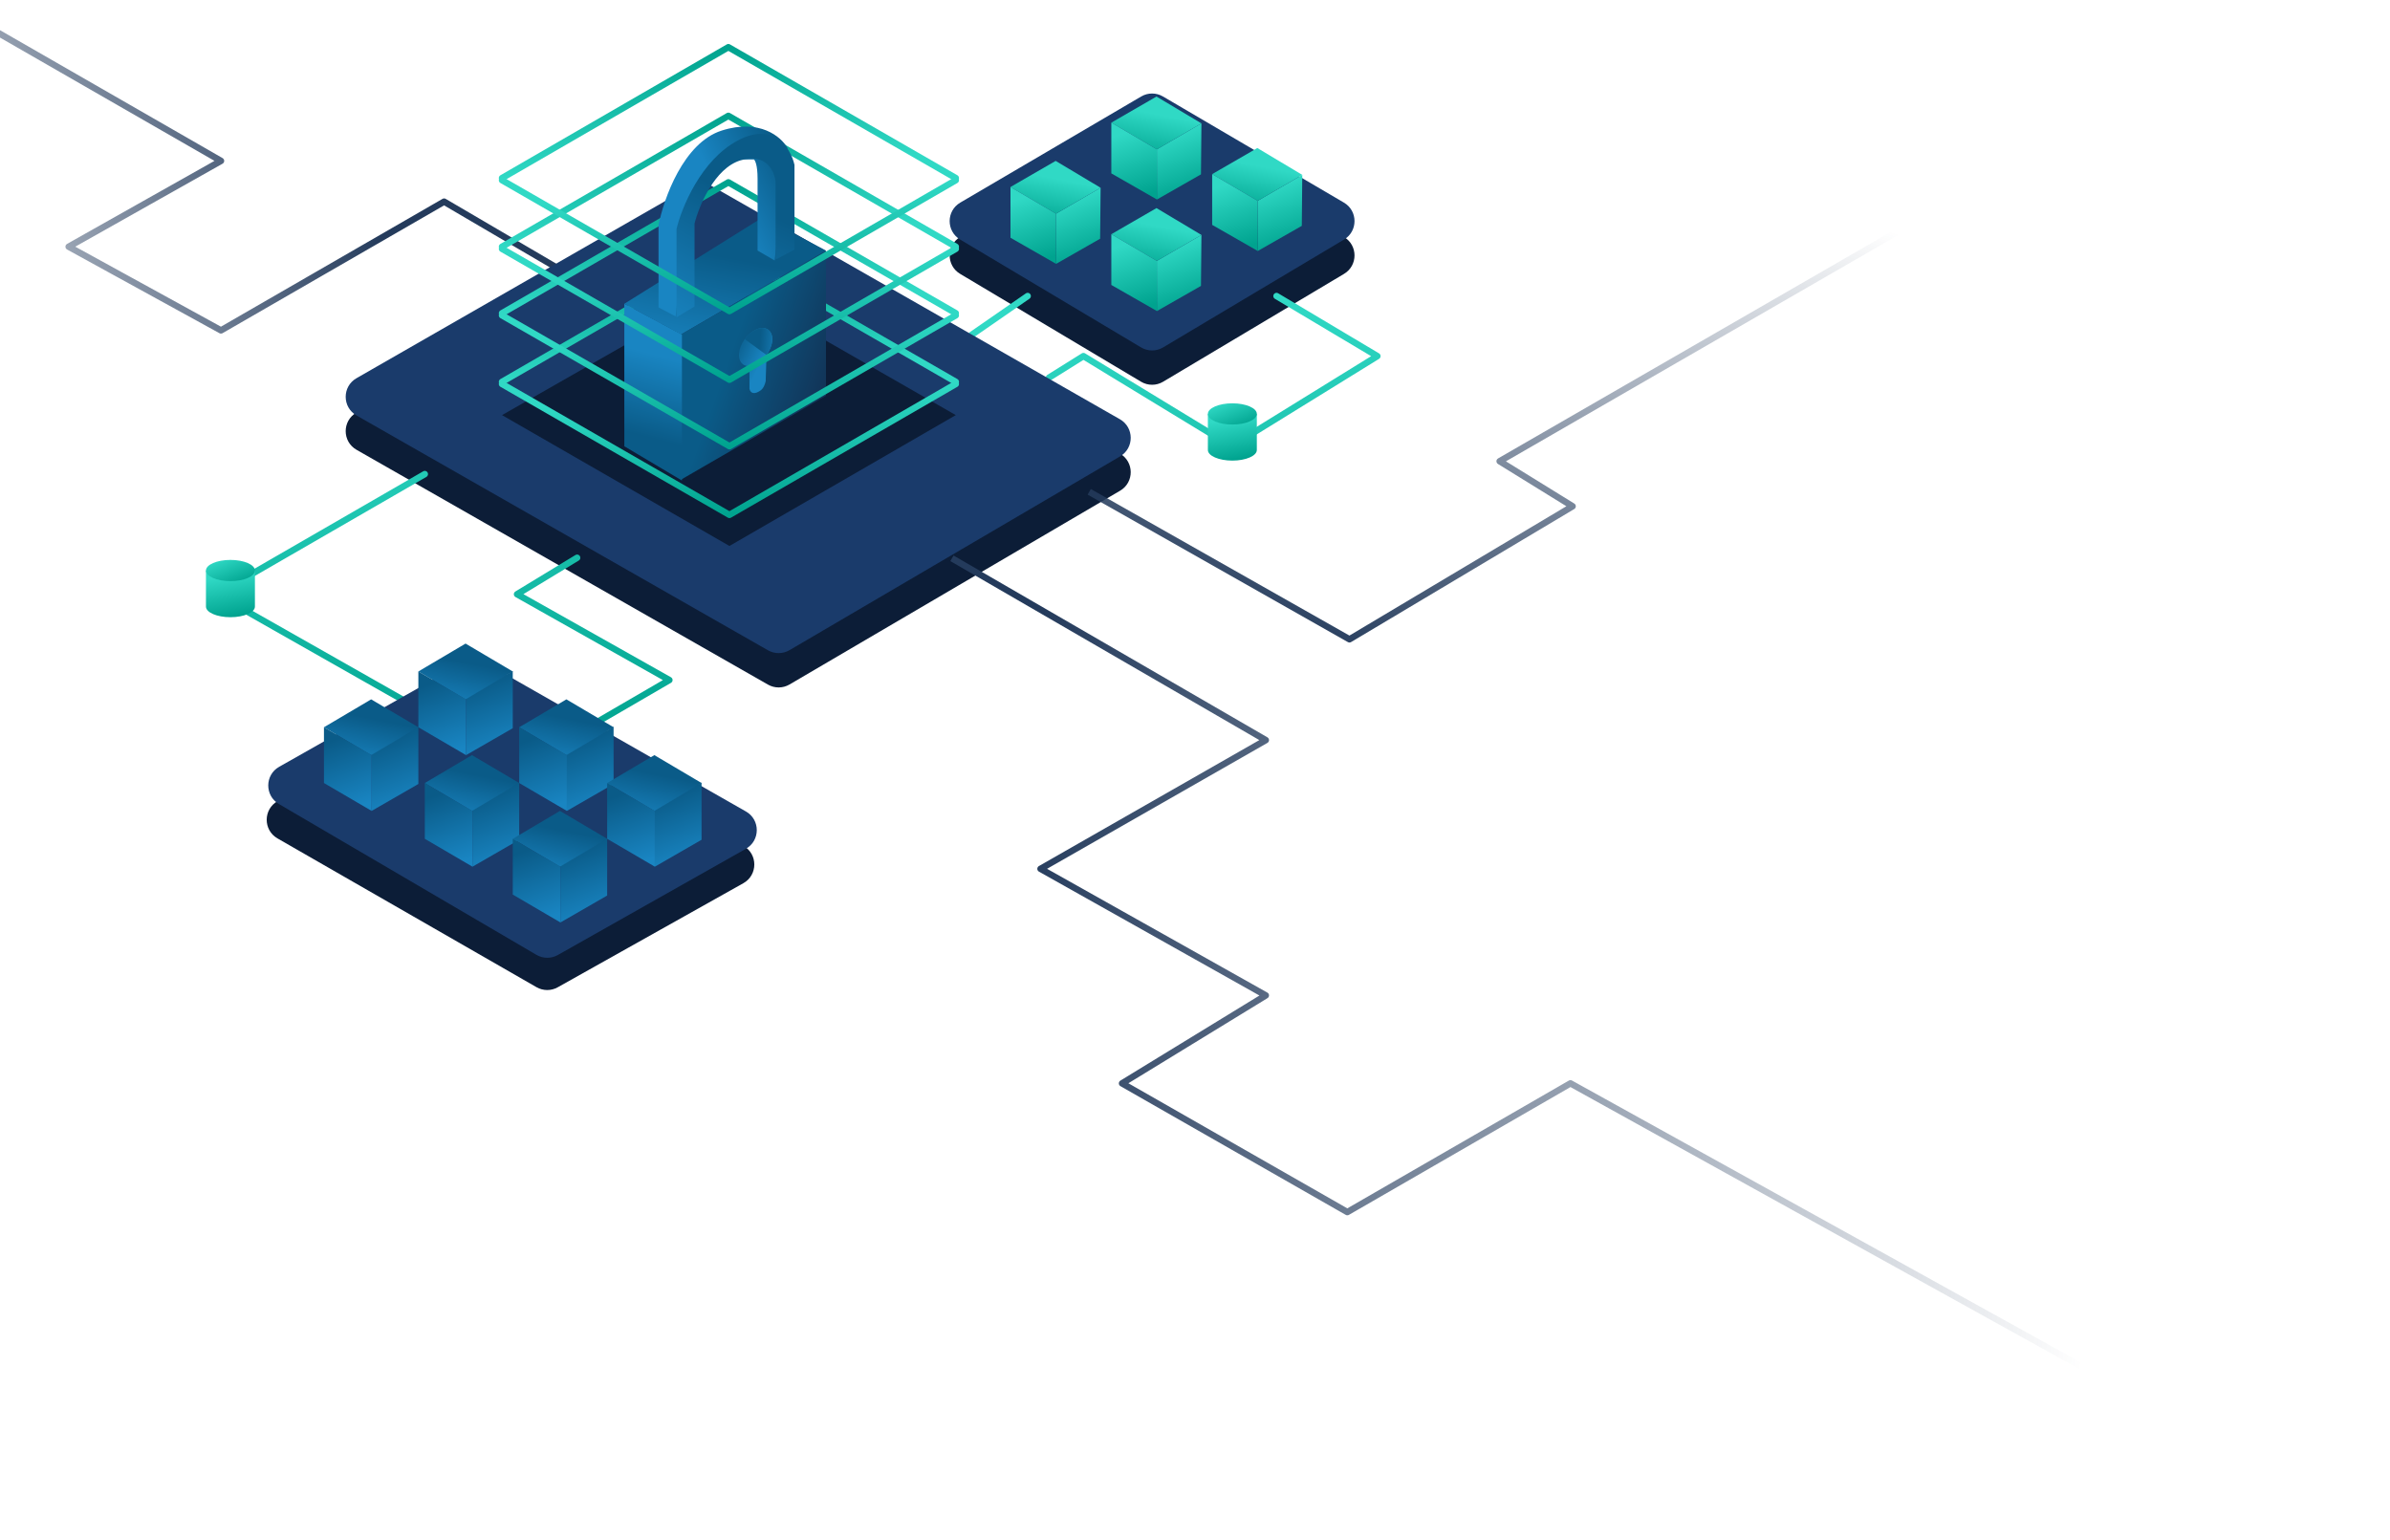 <svg width="1114" height="718" viewBox="0 0 1114 718" fill="none" xmlns="http://www.w3.org/2000/svg">
<path d="M265 128L207 94L103 154L32 115L103 75L-24 2" stroke="url(#paint0_linear)" stroke-width="3" stroke-linecap="round" stroke-linejoin="round"/>
<path d="M322.033 102.85L166.155 192.303C159.449 196.151 159.46 205.829 166.175 209.661L357.976 319.133C361.084 320.906 364.903 320.884 367.99 319.075L522.095 228.737C528.728 224.849 528.674 215.243 521.999 211.428L331.972 102.841C328.892 101.081 325.11 101.085 322.033 102.85Z" fill="#0C1D37"/>
<path d="M531.941 60.968L447.587 110.444C441.026 114.292 440.993 123.765 447.526 127.659L531.879 177.947C535.034 179.828 538.966 179.828 542.121 177.947L626.474 127.659C633.007 123.765 632.974 114.292 626.413 110.444L542.059 60.968C538.935 59.135 535.065 59.135 531.941 60.968Z" fill="#0C1D37"/>
<path d="M346.499 394.267L224.879 325.749C221.848 324.041 218.147 324.031 215.107 325.723L129.451 373.4C122.655 377.182 122.589 386.934 129.333 390.809L250.078 460.173C253.131 461.926 256.88 461.946 259.951 460.224L346.482 411.702C353.286 407.886 353.296 398.096 346.499 394.267Z" fill="#0C1D37"/>
<g filter="url(#filter0_bd)">
<path d="M269 342L312 317L241 277L269 260M453 156L479 138M489 176L505 166L574 208L642 166L595 138M198 221L101 277L205 336" stroke="url(#paint1_linear)" stroke-width="3" stroke-linecap="round" stroke-linejoin="round"/>
</g>
<path d="M322.033 86.85L166.155 176.303C159.449 180.151 159.46 189.829 166.175 193.661L357.976 303.133C361.084 304.906 364.903 304.884 367.99 303.075L522.095 212.737C528.728 208.849 528.674 199.243 521.999 195.428L331.972 86.841C328.892 85.081 325.11 85.085 322.033 86.85Z" fill="#1A3B6B"/>
<path d="M531.941 44.968L447.587 94.444C441.026 98.292 440.993 107.765 447.526 111.659L531.879 161.947C535.034 163.828 538.966 163.828 542.121 161.947L626.474 111.659C633.007 107.765 632.974 98.292 626.413 94.444L542.059 44.968C538.935 43.135 535.065 43.135 531.941 44.968Z" fill="#1A3B6B"/>
<path d="M347.697 378.271L225.936 308.815C222.875 307.07 219.121 307.063 216.055 308.799L130.113 357.445C123.405 361.242 123.334 370.881 129.985 374.777L250.037 445.093C253.109 446.893 256.908 446.923 260.008 445.171L347.66 395.664C354.42 391.846 354.44 382.117 347.697 378.271Z" fill="#1A3B6B"/>
<path d="M445.5 193.5L340 254.5L234 193.5L340 133L445.5 193.5Z" fill="#0C1D37"/>
<g filter="url(#filter1_bd)">
<path d="M234 83L339.5 22L445.5 83" stroke="url(#paint2_linear)" stroke-width="3" stroke-linecap="round" stroke-linejoin="round"/>
</g>
<g filter="url(#filter2_bd)">
<path d="M234 115L339.5 54L445.5 115" stroke="url(#paint3_linear)" stroke-width="3" stroke-linecap="round" stroke-linejoin="round"/>
</g>
<g filter="url(#filter3_bd)">
<path d="M234 146L339.5 85L445.5 146" stroke="url(#paint4_linear)" stroke-width="3" stroke-linecap="round" stroke-linejoin="round"/>
</g>
<g filter="url(#filter4_bd)">
<path d="M234 178L339.5 117L445.5 178" stroke="url(#paint5_linear)" stroke-width="3" stroke-linecap="round" stroke-linejoin="round"/>
</g>
<path d="M385 116.797L317.438 155.894V223.58L385 184.5V116.797Z" fill="url(#paint6_linear)"/>
<path d="M291 141.6L317.857 155.894V224L291 208.025V141.6Z" fill="url(#paint7_linear)"/>
<path d="M355.625 101.241L291 141.6L317.438 155.894L385 116.796L355.625 101.241Z" fill="url(#paint8_linear)"/>
<path d="M347.119 158.083C343.886 162.542 343.541 167.812 346.347 169.854C347.188 170.466 348.216 170.718 349.33 170.652L349.33 181.119C349.5 182.38 350.661 184.398 353.946 182.38C354.801 181.819 356.045 181.119 356.884 177.755L357.282 165.477C360.515 161.018 360.86 155.747 358.054 153.706C355.248 151.664 350.352 153.624 347.119 158.083Z" fill="url(#paint9_linear)"/>
<path fill-rule="evenodd" clip-rule="evenodd" d="M358.054 153.706C355.248 151.664 350.352 153.624 347.119 158.083L357.282 165.477C360.515 161.018 360.86 155.747 358.054 153.706Z" fill="url(#paint10_linear)"/>
<path d="M306.946 143.282L314.92 147.486L319.116 107.968L336.321 74.335H351.429C351.988 74.756 353.107 77.11 353.107 83.164V116.796L361.08 121.421L365.277 82.323L366.955 76.017V68.87C364.158 63.825 354.114 55.165 336.321 60.883C318.529 66.6 309.324 92.693 306.946 105.025V143.282Z" fill="url(#paint11_linear)"/>
<path d="M323.732 104.184V142.862L315.339 147.907V106.707C317.717 96.757 326.754 74.588 343.875 65.507C360.996 56.426 368.634 69.291 370.312 76.858V116.376L361.5 121.001V84.846C361.08 79.941 357.22 71.056 345.134 74.756C333.048 78.456 325.83 95.916 323.732 104.184Z" fill="url(#paint12_linear)"/>
<g filter="url(#filter5_bd)">
<path d="M445.5 179L340 240L234 179" stroke="url(#paint13_linear)" stroke-width="3" stroke-linecap="round" stroke-linejoin="round"/>
</g>
<g filter="url(#filter6_bd)">
<path d="M445.5 147L340 208L234 147" stroke="url(#paint14_linear)" stroke-width="3" stroke-linecap="round" stroke-linejoin="round"/>
</g>
<g filter="url(#filter7_bd)">
<path d="M445.5 116L340 177L234 116" stroke="url(#paint15_linear)" stroke-width="3" stroke-linecap="round" stroke-linejoin="round"/>
</g>
<g filter="url(#filter8_bd)">
<path d="M445.5 84L340 145L234 84" stroke="url(#paint16_linear)" stroke-width="3" stroke-linecap="round" stroke-linejoin="round"/>
</g>
<path d="M539.214 121.61L539.26 145L559.786 133.278L560 109.517L539.214 121.61Z" fill="url(#paint17_linear)"/>
<path d="M518 109.17L539.214 121.61L560 109.517L539.048 97L518 109.17Z" fill="url(#paint18_linear)"/>
<path d="M539.214 121.61L518 109.17V132.83L539.261 145L539.214 121.61Z" fill="url(#paint19_linear)"/>
<path d="M492.214 99.61L492.26 123L512.786 111.278L513 87.517L492.214 99.61Z" fill="url(#paint20_linear)"/>
<path d="M471 87.17L492.214 99.61L513 87.517L492.048 75L471 87.17Z" fill="url(#paint21_linear)"/>
<path d="M492.214 99.61L471 87.17V110.83L492.261 123L492.214 99.61Z" fill="url(#paint22_linear)"/>
<path d="M539.214 69.61L539.26 93L559.786 81.278L560 57.517L539.214 69.61Z" fill="url(#paint23_linear)"/>
<path d="M518 57.17L539.214 69.61L560 57.517L539.048 45L518 57.17Z" fill="url(#paint24_linear)"/>
<path d="M539.214 69.61L518 57.17V80.83L539.261 93L539.214 69.61Z" fill="url(#paint25_linear)"/>
<path d="M586.214 93.61L586.26 117L606.786 105.278L607 81.517L586.214 93.61Z" fill="url(#paint26_linear)"/>
<path d="M565 81.17L586.214 93.61L607 81.517L586.048 69L565 81.17Z" fill="url(#paint27_linear)"/>
<path d="M586.214 93.61L565 81.17V104.83L586.261 117L586.214 93.61Z" fill="url(#paint28_linear)"/>
<path d="M173.222 351.552V378L195 365.448V338.776L173.222 351.552Z" fill="url(#paint29_linear)"/>
<path d="M151 339L173 352L195 339L173 326L151 339Z" fill="url(#paint30_linear)"/>
<path d="M173.222 352L151 339V365L173.222 378V352Z" fill="url(#paint31_linear)"/>
<path d="M217.222 325.552V352L239 339.448V312.776L217.222 325.552Z" fill="url(#paint32_linear)"/>
<path d="M195 313L217 326L239 313L217 300L195 313Z" fill="url(#paint33_linear)"/>
<path d="M217.222 326L195 313V339L217.222 352V326Z" fill="url(#paint34_linear)"/>
<path d="M220.222 377.552V404L242 391.448V364.776L220.222 377.552Z" fill="url(#paint35_linear)"/>
<path d="M198 365L220 378L242 365L220 352L198 365Z" fill="url(#paint36_linear)"/>
<path d="M220.222 378L198 365V391L220.222 404V378Z" fill="url(#paint37_linear)"/>
<path d="M264.222 351.552V378L286 365.448V338.776L264.222 351.552Z" fill="url(#paint38_linear)"/>
<path d="M242 339L264 352L286 339L264 326L242 339Z" fill="url(#paint39_linear)"/>
<path d="M264.222 352L242 339V365L264.222 378V352Z" fill="url(#paint40_linear)"/>
<path d="M261.222 403.552V430L283 417.448V390.776L261.222 403.552Z" fill="url(#paint41_linear)"/>
<path d="M239 391L261 404L283 391L261 378L239 391Z" fill="url(#paint42_linear)"/>
<path d="M261.222 404L239 391V417L261.222 430V404Z" fill="url(#paint43_linear)"/>
<path d="M305.222 377.552V404L327 391.448V364.776L305.222 377.552Z" fill="url(#paint44_linear)"/>
<path d="M283 365L305 378L327 365L305 352L283 365Z" fill="url(#paint45_linear)"/>
<path d="M305.222 378L283 365V391L305.222 404V378Z" fill="url(#paint46_linear)"/>
<path fill-rule="evenodd" clip-rule="evenodd" d="M118.82 265.945H96V282.759C96 285.49 101.108 287.704 107.41 287.704C113.711 287.704 118.82 285.49 118.82 282.759V265.945Z" fill="url(#paint47_linear)"/>
<ellipse cx="107.41" cy="265.945" rx="11.41" ry="4.945" fill="url(#paint48_linear)"/>
<path fill-rule="evenodd" clip-rule="evenodd" d="M585.82 192.945H563V209.759C563 212.49 568.108 214.704 574.41 214.704C580.711 214.704 585.82 212.49 585.82 209.759V192.945Z" fill="url(#paint49_linear)"/>
<ellipse cx="574.41" cy="192.945" rx="11.41" ry="4.945" fill="url(#paint50_linear)"/>
<path d="M445 261L590 345L485 405L590 464L523 505L628 565L732 505L1111 715" stroke="url(#paint51_linear)" stroke-width="3" stroke-linecap="square" stroke-linejoin="round"/>
<path d="M509 230L629 298L733 236L699 215L907 95" stroke="url(#paint52_linear)" stroke-width="3" stroke-linecap="square" stroke-linejoin="round"/>
<defs>
<filter id="filter0_bd" x="89.5" y="126.5" width="564" height="227" filterUnits="userSpaceOnUse" color-interpolation-filters="sRGB">
<feFlood flood-opacity="0" result="BackgroundImageFix"/>
<feGaussianBlur in="BackgroundImage" stdDeviation="5"/>
<feComposite in2="SourceAlpha" operator="in" result="effect1_backgroundBlur"/>
<feColorMatrix in="SourceAlpha" type="matrix" values="0 0 0 0 0 0 0 0 0 0 0 0 0 0 0 0 0 0 127 0"/>
<feOffset/>
<feGaussianBlur stdDeviation="5"/>
<feColorMatrix type="matrix" values="0 0 0 0 0.804 0 0 0 0 0.173 0 0 0 0 0.439 0 0 0 0.5 0"/>
<feBlend mode="normal" in2="effect1_backgroundBlur" result="effect2_dropShadow"/>
<feBlend mode="normal" in="SourceGraphic" in2="effect2_dropShadow" result="shape"/>
</filter>
<filter id="filter1_bd" x="222.5" y="10.5" width="234.501" height="84" filterUnits="userSpaceOnUse" color-interpolation-filters="sRGB">
<feFlood flood-opacity="0" result="BackgroundImageFix"/>
<feGaussianBlur in="BackgroundImage" stdDeviation="5"/>
<feComposite in2="SourceAlpha" operator="in" result="effect1_backgroundBlur"/>
<feColorMatrix in="SourceAlpha" type="matrix" values="0 0 0 0 0 0 0 0 0 0 0 0 0 0 0 0 0 0 127 0"/>
<feOffset/>
<feGaussianBlur stdDeviation="5"/>
<feColorMatrix type="matrix" values="0 0 0 0 0.804 0 0 0 0 0.173 0 0 0 0 0.439 0 0 0 0.5 0"/>
<feBlend mode="normal" in2="effect1_backgroundBlur" result="effect2_dropShadow"/>
<feBlend mode="normal" in="SourceGraphic" in2="effect2_dropShadow" result="shape"/>
</filter>
<filter id="filter2_bd" x="222.5" y="42.5" width="234.501" height="84" filterUnits="userSpaceOnUse" color-interpolation-filters="sRGB">
<feFlood flood-opacity="0" result="BackgroundImageFix"/>
<feGaussianBlur in="BackgroundImage" stdDeviation="5"/>
<feComposite in2="SourceAlpha" operator="in" result="effect1_backgroundBlur"/>
<feColorMatrix in="SourceAlpha" type="matrix" values="0 0 0 0 0 0 0 0 0 0 0 0 0 0 0 0 0 0 127 0"/>
<feOffset/>
<feGaussianBlur stdDeviation="5"/>
<feColorMatrix type="matrix" values="0 0 0 0 0.804 0 0 0 0 0.173 0 0 0 0 0.439 0 0 0 0.5 0"/>
<feBlend mode="normal" in2="effect1_backgroundBlur" result="effect2_dropShadow"/>
<feBlend mode="normal" in="SourceGraphic" in2="effect2_dropShadow" result="shape"/>
</filter>
<filter id="filter3_bd" x="222.5" y="73.5" width="234.501" height="84" filterUnits="userSpaceOnUse" color-interpolation-filters="sRGB">
<feFlood flood-opacity="0" result="BackgroundImageFix"/>
<feGaussianBlur in="BackgroundImage" stdDeviation="5"/>
<feComposite in2="SourceAlpha" operator="in" result="effect1_backgroundBlur"/>
<feColorMatrix in="SourceAlpha" type="matrix" values="0 0 0 0 0 0 0 0 0 0 0 0 0 0 0 0 0 0 127 0"/>
<feOffset/>
<feGaussianBlur stdDeviation="5"/>
<feColorMatrix type="matrix" values="0 0 0 0 0.804 0 0 0 0 0.173 0 0 0 0 0.439 0 0 0 0.5 0"/>
<feBlend mode="normal" in2="effect1_backgroundBlur" result="effect2_dropShadow"/>
<feBlend mode="normal" in="SourceGraphic" in2="effect2_dropShadow" result="shape"/>
</filter>
<filter id="filter4_bd" x="222.5" y="105.5" width="234.501" height="84" filterUnits="userSpaceOnUse" color-interpolation-filters="sRGB">
<feFlood flood-opacity="0" result="BackgroundImageFix"/>
<feGaussianBlur in="BackgroundImage" stdDeviation="5"/>
<feComposite in2="SourceAlpha" operator="in" result="effect1_backgroundBlur"/>
<feColorMatrix in="SourceAlpha" type="matrix" values="0 0 0 0 0 0 0 0 0 0 0 0 0 0 0 0 0 0 127 0"/>
<feOffset/>
<feGaussianBlur stdDeviation="5"/>
<feColorMatrix type="matrix" values="0 0 0 0 0.804 0 0 0 0 0.173 0 0 0 0 0.439 0 0 0 0.5 0"/>
<feBlend mode="normal" in2="effect1_backgroundBlur" result="effect2_dropShadow"/>
<feBlend mode="normal" in="SourceGraphic" in2="effect2_dropShadow" result="shape"/>
</filter>
<filter id="filter5_bd" x="222.5" y="167.5" width="234.501" height="84" filterUnits="userSpaceOnUse" color-interpolation-filters="sRGB">
<feFlood flood-opacity="0" result="BackgroundImageFix"/>
<feGaussianBlur in="BackgroundImage" stdDeviation="5"/>
<feComposite in2="SourceAlpha" operator="in" result="effect1_backgroundBlur"/>
<feColorMatrix in="SourceAlpha" type="matrix" values="0 0 0 0 0 0 0 0 0 0 0 0 0 0 0 0 0 0 127 0"/>
<feOffset/>
<feGaussianBlur stdDeviation="5"/>
<feColorMatrix type="matrix" values="0 0 0 0 0.804 0 0 0 0 0.173 0 0 0 0 0.439 0 0 0 0.5 0"/>
<feBlend mode="normal" in2="effect1_backgroundBlur" result="effect2_dropShadow"/>
<feBlend mode="normal" in="SourceGraphic" in2="effect2_dropShadow" result="shape"/>
</filter>
<filter id="filter6_bd" x="222.5" y="135.5" width="234.501" height="84" filterUnits="userSpaceOnUse" color-interpolation-filters="sRGB">
<feFlood flood-opacity="0" result="BackgroundImageFix"/>
<feGaussianBlur in="BackgroundImage" stdDeviation="5"/>
<feComposite in2="SourceAlpha" operator="in" result="effect1_backgroundBlur"/>
<feColorMatrix in="SourceAlpha" type="matrix" values="0 0 0 0 0 0 0 0 0 0 0 0 0 0 0 0 0 0 127 0"/>
<feOffset/>
<feGaussianBlur stdDeviation="5"/>
<feColorMatrix type="matrix" values="0 0 0 0 0.804 0 0 0 0 0.173 0 0 0 0 0.439 0 0 0 0.5 0"/>
<feBlend mode="normal" in2="effect1_backgroundBlur" result="effect2_dropShadow"/>
<feBlend mode="normal" in="SourceGraphic" in2="effect2_dropShadow" result="shape"/>
</filter>
<filter id="filter7_bd" x="222.5" y="104.5" width="234.501" height="84" filterUnits="userSpaceOnUse" color-interpolation-filters="sRGB">
<feFlood flood-opacity="0" result="BackgroundImageFix"/>
<feGaussianBlur in="BackgroundImage" stdDeviation="5"/>
<feComposite in2="SourceAlpha" operator="in" result="effect1_backgroundBlur"/>
<feColorMatrix in="SourceAlpha" type="matrix" values="0 0 0 0 0 0 0 0 0 0 0 0 0 0 0 0 0 0 127 0"/>
<feOffset/>
<feGaussianBlur stdDeviation="5"/>
<feColorMatrix type="matrix" values="0 0 0 0 0.804 0 0 0 0 0.173 0 0 0 0 0.439 0 0 0 0.5 0"/>
<feBlend mode="normal" in2="effect1_backgroundBlur" result="effect2_dropShadow"/>
<feBlend mode="normal" in="SourceGraphic" in2="effect2_dropShadow" result="shape"/>
</filter>
<filter id="filter8_bd" x="222.5" y="72.5" width="234.501" height="84" filterUnits="userSpaceOnUse" color-interpolation-filters="sRGB">
<feFlood flood-opacity="0" result="BackgroundImageFix"/>
<feGaussianBlur in="BackgroundImage" stdDeviation="5"/>
<feComposite in2="SourceAlpha" operator="in" result="effect1_backgroundBlur"/>
<feColorMatrix in="SourceAlpha" type="matrix" values="0 0 0 0 0 0 0 0 0 0 0 0 0 0 0 0 0 0 127 0"/>
<feOffset/>
<feGaussianBlur stdDeviation="5"/>
<feColorMatrix type="matrix" values="0 0 0 0 0.804 0 0 0 0 0.173 0 0 0 0 0.439 0 0 0 0.5 0"/>
<feBlend mode="normal" in2="effect1_backgroundBlur" result="effect2_dropShadow"/>
<feBlend mode="normal" in="SourceGraphic" in2="effect2_dropShadow" result="shape"/>
</filter>
<linearGradient id="paint0_linear" x1="189" y1="140" x2="-53.829" y2="232.8" gradientUnits="userSpaceOnUse">
<stop stop-color="#243B5C"/>
<stop offset="1" stop-color="#243B5C" stop-opacity="0"/>
</linearGradient>
<linearGradient id="paint1_linear" x1="101" y1="178.084" x2="115.152" y2="360.631" gradientUnits="userSpaceOnUse">
<stop stop-color="#30D9C5"/>
<stop offset="1" stop-color="#00A38F"/>
</linearGradient>
<linearGradient id="paint2_linear" x1="445.5" y1="71.014" x2="442.255" y2="16.293" gradientUnits="userSpaceOnUse">
<stop stop-color="#30D9C5"/>
<stop offset="1" stop-color="#00A38F"/>
</linearGradient>
<linearGradient id="paint3_linear" x1="445.5" y1="103.014" x2="442.255" y2="48.293" gradientUnits="userSpaceOnUse">
<stop stop-color="#30D9C5"/>
<stop offset="1" stop-color="#00A38F"/>
</linearGradient>
<linearGradient id="paint4_linear" x1="445.5" y1="134.014" x2="442.255" y2="79.293" gradientUnits="userSpaceOnUse">
<stop stop-color="#30D9C5"/>
<stop offset="1" stop-color="#00A38F"/>
</linearGradient>
<linearGradient id="paint5_linear" x1="445.5" y1="166.014" x2="442.255" y2="111.293" gradientUnits="userSpaceOnUse">
<stop stop-color="#30D9C5"/>
<stop offset="1" stop-color="#00A38F"/>
</linearGradient>
<linearGradient id="paint6_linear" x1="327.5" y1="201.5" x2="383.424" y2="221.4" gradientUnits="userSpaceOnUse">
<stop stop-color="#0A5B88"/>
<stop offset="1" stop-color="#142A4B"/>
</linearGradient>
<linearGradient id="paint7_linear" x1="323.5" y1="209.5" x2="333.22" y2="172.504" gradientUnits="userSpaceOnUse">
<stop stop-color="#0A5B88"/>
<stop offset="1" stop-color="#1985C2"/>
</linearGradient>
<linearGradient id="paint8_linear" x1="310.465" y1="114.434" x2="300.943" y2="163.693" gradientUnits="userSpaceOnUse">
<stop stop-color="#0A5B88"/>
<stop offset="1" stop-color="#1985C2"/>
</linearGradient>
<linearGradient id="paint9_linear" x1="339" y1="167" x2="352.558" y2="173.286" gradientUnits="userSpaceOnUse">
<stop stop-color="#0A5B88"/>
<stop offset="1" stop-color="#1985C2"/>
</linearGradient>
<linearGradient id="paint10_linear" x1="353.5" y1="166.5" x2="364.356" y2="167.442" gradientUnits="userSpaceOnUse">
<stop stop-color="#0A5B88"/>
<stop offset="1" stop-color="#1985C2"/>
</linearGradient>
<linearGradient id="paint11_linear" x1="356" y1="54" x2="325.005" y2="69.216" gradientUnits="userSpaceOnUse">
<stop stop-color="#0A5B88"/>
<stop offset="1" stop-color="#1985C2"/>
</linearGradient>
<linearGradient id="paint12_linear" x1="326.723" y1="83.027" x2="294.092" y2="146.112" gradientUnits="userSpaceOnUse">
<stop stop-color="#0A5B88"/>
<stop offset="1" stop-color="#1985C2"/>
</linearGradient>
<linearGradient id="paint13_linear" x1="234" y1="190.986" x2="237.245" y2="245.707" gradientUnits="userSpaceOnUse">
<stop stop-color="#30D9C5"/>
<stop offset="1" stop-color="#00A38F"/>
</linearGradient>
<linearGradient id="paint14_linear" x1="234" y1="158.986" x2="237.245" y2="213.707" gradientUnits="userSpaceOnUse">
<stop stop-color="#30D9C5"/>
<stop offset="1" stop-color="#00A38F"/>
</linearGradient>
<linearGradient id="paint15_linear" x1="234" y1="127.986" x2="237.245" y2="182.707" gradientUnits="userSpaceOnUse">
<stop stop-color="#30D9C5"/>
<stop offset="1" stop-color="#00A38F"/>
</linearGradient>
<linearGradient id="paint16_linear" x1="234" y1="95.986" x2="237.245" y2="150.707" gradientUnits="userSpaceOnUse">
<stop stop-color="#30D9C5"/>
<stop offset="1" stop-color="#00A38F"/>
</linearGradient>
<linearGradient id="paint17_linear" x1="539.214" y1="116.489" x2="549.195" y2="144.929" gradientUnits="userSpaceOnUse">
<stop stop-color="#30D9C5"/>
<stop offset="1" stop-color="#00A38F"/>
</linearGradient>
<linearGradient id="paint18_linear" x1="526.717" y1="102.875" x2="522.498" y2="124.822" gradientUnits="userSpaceOnUse">
<stop stop-color="#30D9C5"/>
<stop offset="1" stop-color="#00A38F"/>
</linearGradient>
<linearGradient id="paint19_linear" x1="518" y1="116.21" x2="527.978" y2="145.008" gradientUnits="userSpaceOnUse">
<stop stop-color="#30D9C5"/>
<stop offset="1" stop-color="#00A38F"/>
</linearGradient>
<linearGradient id="paint20_linear" x1="492.214" y1="94.489" x2="502.195" y2="122.929" gradientUnits="userSpaceOnUse">
<stop stop-color="#30D9C5"/>
<stop offset="1" stop-color="#00A38F"/>
</linearGradient>
<linearGradient id="paint21_linear" x1="479.717" y1="80.875" x2="475.498" y2="102.822" gradientUnits="userSpaceOnUse">
<stop stop-color="#30D9C5"/>
<stop offset="1" stop-color="#00A38F"/>
</linearGradient>
<linearGradient id="paint22_linear" x1="471" y1="94.21" x2="480.978" y2="123.008" gradientUnits="userSpaceOnUse">
<stop stop-color="#30D9C5"/>
<stop offset="1" stop-color="#00A38F"/>
</linearGradient>
<linearGradient id="paint23_linear" x1="539.214" y1="64.489" x2="549.195" y2="92.928" gradientUnits="userSpaceOnUse">
<stop stop-color="#30D9C5"/>
<stop offset="1" stop-color="#00A38F"/>
</linearGradient>
<linearGradient id="paint24_linear" x1="526.717" y1="50.875" x2="522.498" y2="72.822" gradientUnits="userSpaceOnUse">
<stop stop-color="#30D9C5"/>
<stop offset="1" stop-color="#00A38F"/>
</linearGradient>
<linearGradient id="paint25_linear" x1="518" y1="64.21" x2="527.978" y2="93.008" gradientUnits="userSpaceOnUse">
<stop stop-color="#30D9C5"/>
<stop offset="1" stop-color="#00A38F"/>
</linearGradient>
<linearGradient id="paint26_linear" x1="586.214" y1="88.489" x2="596.195" y2="116.929" gradientUnits="userSpaceOnUse">
<stop stop-color="#30D9C5"/>
<stop offset="1" stop-color="#00A38F"/>
</linearGradient>
<linearGradient id="paint27_linear" x1="573.717" y1="74.875" x2="569.498" y2="96.822" gradientUnits="userSpaceOnUse">
<stop stop-color="#30D9C5"/>
<stop offset="1" stop-color="#00A38F"/>
</linearGradient>
<linearGradient id="paint28_linear" x1="565" y1="88.21" x2="574.978" y2="117.008" gradientUnits="userSpaceOnUse">
<stop stop-color="#30D9C5"/>
<stop offset="1" stop-color="#00A38F"/>
</linearGradient>
<linearGradient id="paint29_linear" x1="173.222" y1="346.483" x2="184.721" y2="377.535" gradientUnits="userSpaceOnUse">
<stop stop-color="#0A5B88"/>
<stop offset="1" stop-color="#1985C2"/>
</linearGradient>
<linearGradient id="paint30_linear" x1="160.111" y1="332.276" x2="155.513" y2="355.682" gradientUnits="userSpaceOnUse">
<stop stop-color="#0A5B88"/>
<stop offset="1" stop-color="#1985C2"/>
</linearGradient>
<linearGradient id="paint31_linear" x1="151" y1="346.663" x2="162.208" y2="377.727" gradientUnits="userSpaceOnUse">
<stop stop-color="#0A5B88"/>
<stop offset="1" stop-color="#1985C2"/>
</linearGradient>
<linearGradient id="paint32_linear" x1="217.222" y1="320.483" x2="228.72" y2="351.535" gradientUnits="userSpaceOnUse">
<stop stop-color="#0A5B88"/>
<stop offset="1" stop-color="#1985C2"/>
</linearGradient>
<linearGradient id="paint33_linear" x1="204.111" y1="306.276" x2="199.513" y2="329.682" gradientUnits="userSpaceOnUse">
<stop stop-color="#0A5B88"/>
<stop offset="1" stop-color="#1985C2"/>
</linearGradient>
<linearGradient id="paint34_linear" x1="195" y1="320.663" x2="206.208" y2="351.727" gradientUnits="userSpaceOnUse">
<stop stop-color="#0A5B88"/>
<stop offset="1" stop-color="#1985C2"/>
</linearGradient>
<linearGradient id="paint35_linear" x1="220.222" y1="372.483" x2="231.72" y2="403.535" gradientUnits="userSpaceOnUse">
<stop stop-color="#0A5B88"/>
<stop offset="1" stop-color="#1985C2"/>
</linearGradient>
<linearGradient id="paint36_linear" x1="207.111" y1="358.276" x2="202.513" y2="381.682" gradientUnits="userSpaceOnUse">
<stop stop-color="#0A5B88"/>
<stop offset="1" stop-color="#1985C2"/>
</linearGradient>
<linearGradient id="paint37_linear" x1="198" y1="372.663" x2="209.208" y2="403.727" gradientUnits="userSpaceOnUse">
<stop stop-color="#0A5B88"/>
<stop offset="1" stop-color="#1985C2"/>
</linearGradient>
<linearGradient id="paint38_linear" x1="264.222" y1="346.483" x2="275.72" y2="377.535" gradientUnits="userSpaceOnUse">
<stop stop-color="#0A5B88"/>
<stop offset="1" stop-color="#1985C2"/>
</linearGradient>
<linearGradient id="paint39_linear" x1="251.111" y1="332.276" x2="246.513" y2="355.682" gradientUnits="userSpaceOnUse">
<stop stop-color="#0A5B88"/>
<stop offset="1" stop-color="#1985C2"/>
</linearGradient>
<linearGradient id="paint40_linear" x1="242" y1="346.663" x2="253.208" y2="377.727" gradientUnits="userSpaceOnUse">
<stop stop-color="#0A5B88"/>
<stop offset="1" stop-color="#1985C2"/>
</linearGradient>
<linearGradient id="paint41_linear" x1="261.222" y1="398.483" x2="272.72" y2="429.535" gradientUnits="userSpaceOnUse">
<stop stop-color="#0A5B88"/>
<stop offset="1" stop-color="#1985C2"/>
</linearGradient>
<linearGradient id="paint42_linear" x1="248.111" y1="384.276" x2="243.513" y2="407.682" gradientUnits="userSpaceOnUse">
<stop stop-color="#0A5B88"/>
<stop offset="1" stop-color="#1985C2"/>
</linearGradient>
<linearGradient id="paint43_linear" x1="239" y1="398.663" x2="250.208" y2="429.727" gradientUnits="userSpaceOnUse">
<stop stop-color="#0A5B88"/>
<stop offset="1" stop-color="#1985C2"/>
</linearGradient>
<linearGradient id="paint44_linear" x1="305.222" y1="372.483" x2="316.72" y2="403.535" gradientUnits="userSpaceOnUse">
<stop stop-color="#0A5B88"/>
<stop offset="1" stop-color="#1985C2"/>
</linearGradient>
<linearGradient id="paint45_linear" x1="292.111" y1="358.276" x2="287.513" y2="381.682" gradientUnits="userSpaceOnUse">
<stop stop-color="#0A5B88"/>
<stop offset="1" stop-color="#1985C2"/>
</linearGradient>
<linearGradient id="paint46_linear" x1="283" y1="372.663" x2="294.208" y2="403.727" gradientUnits="userSpaceOnUse">
<stop stop-color="#0A5B88"/>
<stop offset="1" stop-color="#1985C2"/>
</linearGradient>
<linearGradient id="paint47_linear" x1="96" y1="270.221" x2="99.698" y2="289.083" gradientUnits="userSpaceOnUse">
<stop stop-color="#30D9C5"/>
<stop offset="1" stop-color="#00A38F"/>
</linearGradient>
<linearGradient id="paint48_linear" x1="96" y1="262.943" x2="101.378" y2="276.536" gradientUnits="userSpaceOnUse">
<stop stop-color="#30D9C5"/>
<stop offset="1" stop-color="#00A38F"/>
</linearGradient>
<linearGradient id="paint49_linear" x1="563" y1="197.221" x2="566.698" y2="216.083" gradientUnits="userSpaceOnUse">
<stop stop-color="#30D9C5"/>
<stop offset="1" stop-color="#00A38F"/>
</linearGradient>
<linearGradient id="paint50_linear" x1="563" y1="189.943" x2="568.378" y2="203.536" gradientUnits="userSpaceOnUse">
<stop stop-color="#30D9C5"/>
<stop offset="1" stop-color="#00A38F"/>
</linearGradient>
<linearGradient id="paint51_linear" x1="476" y1="377" x2="992.843" y2="434.648" gradientUnits="userSpaceOnUse">
<stop stop-color="#243B5C"/>
<stop offset="1" stop-color="#243B5C" stop-opacity="0"/>
</linearGradient>
<linearGradient id="paint52_linear" x1="575" y1="292" x2="658.154" y2="35.494" gradientUnits="userSpaceOnUse">
<stop stop-color="#243B5C"/>
<stop offset="1" stop-color="#243B5C" stop-opacity="0"/>
</linearGradient>
</defs>
</svg>
